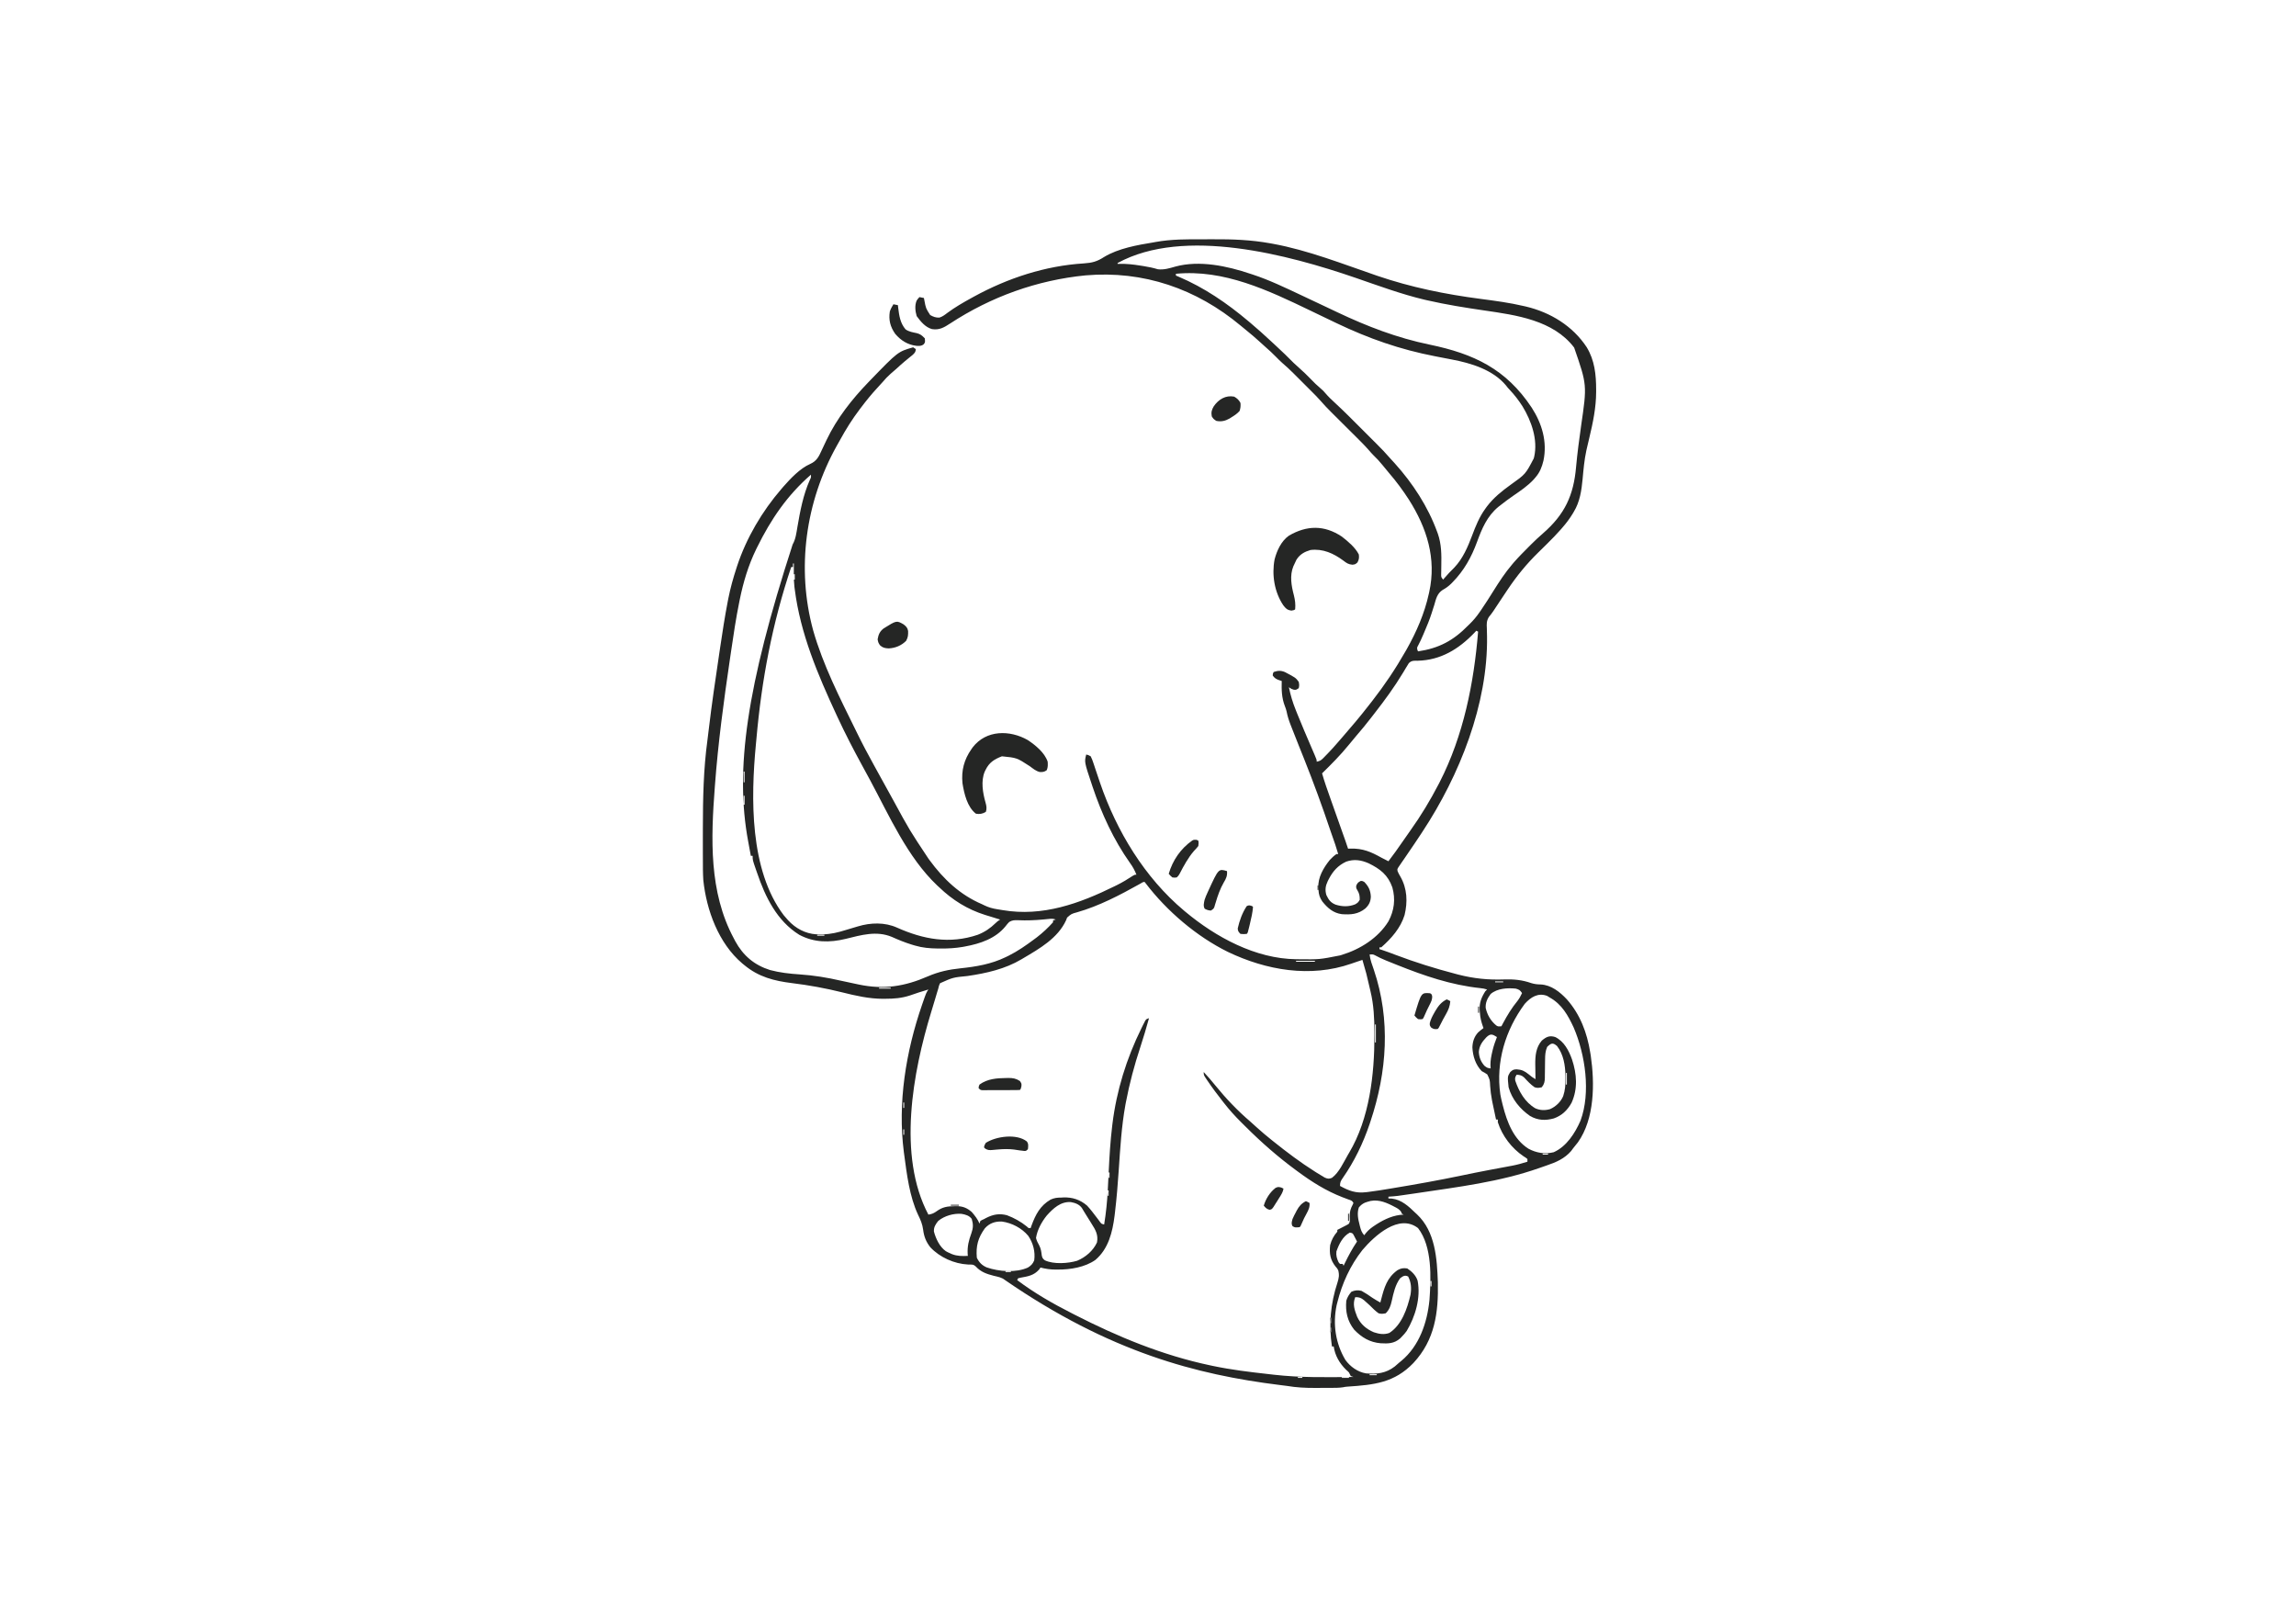 <?xml version='1.0' encoding='UTF-8'?>
<svg xmlns="http://www.w3.org/2000/svg" width="297" height="210" viewBox="0 0 297 210">
  <rect x="0" y="0" width="297" height="210" fill="white"/>
  <g transform="translate(90.977,31.0) scale(0.116)"><path d="M0 0 C3.48 0.01 6.97 0 10.45 -0.02 C32.07 -0.16 52.86 0.61 74.18 4.45 C75.19 4.63 76.19 4.81 77.22 4.99 C116.93 12.26 155.65 27.69 193.72 40.7 C231.6 53.61 269.41 61.28 309 66.46 C325.18 68.58 341.28 70.71 357.18 74.45 C357.95 74.62 358.72 74.8 359.51 74.98 C386.81 81.46 411.72 96.65 427.24 120.27 C436.16 134.88 437.83 150.99 437.81 167.82 C437.81 168.56 437.81 169.3 437.81 170.06 C437.78 187.69 434.25 204.37 430.18 221.45 C429.27 225.26 428.37 229.07 427.49 232.88 C427.19 234.18 427.19 234.18 426.89 235.5 C424.61 246.03 423.68 256.78 422.7 267.5 C421.5 280.13 419.65 292.74 412.93 303.76 C412.54 304.42 412.15 305.09 411.75 305.77 C408.36 311.41 404.5 316.49 400.18 321.45 C399.59 322.13 398.99 322.82 398.38 323.53 C393.67 328.87 388.75 333.93 383.69 338.93 C382.67 339.93 382.67 339.93 381.64 340.96 C378.83 343.73 376.01 346.5 373.19 349.27 C360.17 362.01 349.33 375.33 339.18 390.45 C338.61 391.29 338.61 391.29 338.04 392.15 C335.32 396.2 332.62 400.26 329.93 404.32 C328.76 406.08 327.59 407.85 326.42 409.61 C325.32 411.26 324.23 412.92 323.14 414.58 C321.56 416.89 319.92 419.02 318.15 421.18 C315.49 425.59 315.66 428.84 315.93 433.88 C315.98 435.76 316.02 437.64 316.06 439.52 C316.1 440.98 316.1 440.98 316.13 442.47 C317.31 518.11 285.48 597.79 244.18 660.45 C243.45 661.56 243.45 661.56 242.71 662.69 C237.84 670.11 232.87 677.45 227.84 684.76 C226.35 686.95 224.86 689.13 223.37 691.32 C222.64 692.36 221.92 693.4 221.17 694.48 C220.51 695.45 219.84 696.43 219.16 697.44 C218.56 698.31 217.96 699.18 217.35 700.07 C215.97 702.34 215.97 702.34 216.43 704.63 C217.31 706.76 218.37 708.66 219.56 710.63 C227.13 723.96 227.74 738.73 224.18 753.45 C219.68 768 209.45 779.53 198.18 789.45 C197.52 789.45 196.86 789.45 196.18 789.45 C196.18 790.11 196.18 790.77 196.18 791.45 C198.04 792.05 198.04 792.05 199.93 792.66 C204.65 794.23 209.29 795.98 213.94 797.76 C235.77 806.03 257.98 812.98 280.56 818.88 C281.76 819.2 282.96 819.52 284.2 819.85 C301.5 824.25 317.43 825.86 335.22 825.23 C346.1 824.88 355.17 825.73 365.49 829.32 C369.12 830.43 372.15 830.77 375.93 830.82 C387.71 831.38 397.38 839.14 405.18 847.45 C419.98 864.23 427.64 884.48 431.18 906.45 C431.39 907.7 431.59 908.94 431.81 910.23 C436.29 941 436.2 980.43 417.49 1006.83 C415.77 1009.08 413.99 1011.26 412.18 1013.45 C411.44 1014.46 410.7 1015.47 409.93 1016.51 C402.65 1024.96 393.06 1029.15 382.72 1032.59 C379.87 1033.55 377.04 1034.56 374.2 1035.57 C330.3 1051.01 283.52 1056.66 237.68 1063.51 C236.22 1063.73 236.22 1063.73 234.73 1063.95 C215.6 1066.8 215.6 1066.8 206.18 1067.45 C206.18 1068.11 206.18 1068.77 206.18 1069.45 C207.44 1069.49 208.7 1069.53 209.99 1069.57 C220.79 1070.82 228.69 1078.15 236.18 1085.45 C237.12 1086.31 237.12 1086.31 238.08 1087.19 C258.49 1106.45 260.34 1136.23 261.3 1162.89 C262.04 1196.71 258.03 1227.13 234.06 1252.85 C212.86 1274.94 190.15 1277.25 160.86 1279.2 C158.16 1279.41 158.16 1279.41 155.47 1279.96 C151.05 1280.61 146.7 1280.61 142.24 1280.61 C141.29 1280.62 140.33 1280.62 139.34 1280.62 C137.32 1280.63 135.3 1280.63 133.27 1280.63 C130.22 1280.63 127.17 1280.65 124.11 1280.67 C113.59 1280.7 103.58 1280.21 93.18 1278.45 C90.34 1278.06 87.5 1277.71 84.66 1277.37 C-7.15 1265.93 -104.4 1241.06 -221.57 1160.28 C-225.2 1157.32 -229.52 1156.72 -234.01 1155.63 C-241.86 1153.58 -248.12 1151.51 -253.82 1145.45 C-256.66 1142.6 -258.72 1143.18 -262.69 1143.07 C-277.97 1142.28 -294.04 1135.17 -304.63 1123.88 C-309.47 1117.69 -311.72 1111.98 -312.69 1104.2 C-313.5 1098 -315.58 1093.22 -318.31 1087.65 C-327.87 1067.36 -330.87 1042.47 -333.82 1020.45 C-333.94 1019.57 -334.06 1018.7 -334.18 1017.8 C-341.28 962.81 -331.9 905.7 -313.94 853.63 C-313.58 852.59 -313.58 852.59 -313.21 851.52 C-309.24 840.08 -309.24 840.08 -306.82 836.45 C-313.93 838.5 -320.93 840.82 -327.91 843.26 C-336.68 846.05 -345.09 846.79 -354.26 846.76 C-355.29 846.77 -356.33 846.79 -357.4 846.81 C-372.95 846.82 -388.05 843.36 -403.06 839.6 C-421.58 834.99 -440.02 831.64 -458.96 829.32 C-478.89 826.85 -496.04 822.48 -511.82 809.45 C-512.69 808.74 -513.55 808.04 -514.44 807.32 C-540.8 784.92 -554.31 748.04 -557.82 714.45 C-558.33 706.73 -558.29 699 -558.29 691.27 C-558.3 689.06 -558.31 686.86 -558.32 684.65 C-558.34 678.82 -558.34 673 -558.33 667.17 C-558.32 663.55 -558.32 659.93 -558.31 656.31 C-558.27 623.4 -557.67 590.98 -553.2 558.32 C-552.67 554.31 -552.2 550.3 -551.72 546.28 C-548.42 518.33 -544.29 490.48 -540.15 462.64 C-539.76 460.06 -539.38 457.47 -539 454.89 C-536.5 437.99 -533.9 421.12 -530.67 404.34 C-530.43 403.12 -530.2 401.9 -529.96 400.64 C-527.66 389.02 -524.51 377.7 -520.82 366.45 C-520.59 365.73 -520.36 365.02 -520.12 364.28 C-509.87 333.15 -492.2 303.21 -470.82 278.45 C-469.69 277.14 -469.69 277.14 -468.55 275.8 C-460.51 266.66 -449.97 255.45 -438.65 250.49 C-431.33 247.24 -428.94 242.2 -425.73 235.07 C-424.58 232.52 -423.36 230 -422.15 227.47 C-421.55 226.22 -420.95 224.96 -420.35 223.69 C-408.97 199.77 -392.14 178.44 -373.82 159.45 C-373.12 158.72 -372.42 157.99 -371.7 157.24 C-340.73 125.25 -340.73 125.25 -323.82 120.45 C-322.83 121.11 -321.84 121.77 -320.82 122.45 C-321.07 125.71 -321.99 126.61 -324.41 128.93 C-325.52 129.84 -326.63 130.74 -327.76 131.63 C-328.95 132.61 -330.14 133.59 -331.33 134.57 C-331.92 135.05 -332.51 135.54 -333.12 136.04 C-336.35 138.72 -339.44 141.57 -342.55 144.4 C-344.67 146.31 -346.83 148.16 -349.01 150.01 C-352.26 152.85 -355.07 155.88 -357.85 159.17 C-359.74 161.36 -361.69 163.47 -363.67 165.57 C-370.17 172.53 -376.08 179.85 -381.82 187.45 C-382.33 188.12 -382.85 188.79 -383.37 189.48 C-391.74 200.5 -398.89 211.94 -405.52 224.08 C-406.65 226.13 -407.8 228.17 -408.96 230.2 C-443.9 292.69 -454.15 367.01 -435.33 436.01 C-424.29 474.83 -405.57 511.35 -387.82 547.45 C-387.33 548.44 -386.84 549.44 -386.34 550.47 C-380.4 562.62 -374.07 574.52 -367.53 586.35 C-365.69 589.68 -363.86 593.01 -362.03 596.34 C-358.98 601.88 -355.92 607.41 -352.86 612.95 C-350.59 617.06 -348.32 621.17 -346.06 625.28 C-327.86 658.75 -327.86 658.75 -306.82 690.45 C-306.41 691.01 -305.99 691.58 -305.57 692.16 C-289.87 713.56 -271.45 730.98 -246.82 741.45 C-245.62 742.03 -245.62 742.03 -244.4 742.63 C-239.64 744.94 -235.13 746.18 -229.9 746.98 C-227.9 747.28 -225.9 747.61 -223.9 747.96 C-179.47 755.49 -138.31 740.63 -99.07 721.26 C-98.11 720.78 -97.14 720.31 -96.15 719.82 C-90.18 716.82 -84.58 713.48 -79.03 709.77 C-76.82 708.45 -76.82 708.45 -74.82 708.45 C-76.74 703.62 -78.87 699.68 -81.94 695.45 C-100.3 669.54 -113.71 640.34 -123.76 610.32 C-123.99 609.63 -124.22 608.93 -124.46 608.21 C-132.96 582.8 -132.96 582.8 -130.82 574.45 C-128.51 574.98 -128.51 574.98 -125.82 576.45 C-124.56 578.99 -123.68 581.22 -122.84 583.89 C-122.58 584.64 -122.33 585.4 -122.07 586.17 C-121.52 587.79 -120.99 589.41 -120.46 591.04 C-119.07 595.3 -117.61 599.54 -116.16 603.78 C-115.87 604.62 -115.58 605.46 -115.29 606.33 C-96.97 659.87 -65.58 711.77 -21.82 748.45 C-21.06 749.08 -21.06 749.08 -20.29 749.73 C13.75 778.13 58 802.2 103.35 802.68 C104.11 802.69 104.87 802.7 105.64 802.71 C129.18 802.99 129.18 802.99 152.18 798.45 C152.83 798.25 153.48 798.06 154.15 797.86 C174.74 791.57 194.74 779.04 206.24 760.38 C212.64 748.36 214.24 735.85 210.56 722.63 C205.72 708.77 196.98 702.01 184.08 695.71 C175.71 692.06 167.91 690.85 159.12 693.88 C149.87 698.15 144.11 704.65 139.56 713.57 C139.21 714.24 138.87 714.91 138.52 715.6 C136 720.91 135.27 725.4 136.99 731.18 C139.57 736.51 141.67 739.53 147.22 741.82 C154.6 744.16 161.89 744.39 169.18 741.45 C172.31 739.49 172.31 739.49 174.18 736.45 C174.18 731.95 173.86 729.57 171.56 725.76 C170.18 723.45 170.18 723.45 170.24 720.82 C171.4 717.9 172.4 716.88 175.18 715.45 C177.12 715.38 177.12 715.38 179.18 716.45 C184.04 721.42 186.19 725.86 186.56 732.88 C186.39 738.51 184.42 742.34 180.38 746.14 C172.34 752.6 164.23 753.17 154.18 752.45 C144.67 751.18 138.37 745.66 132.48 738.32 C129.62 734.12 128.45 730.59 128.18 725.45 C128.09 724.3 128.09 724.3 127.99 723.14 C127.41 711.48 133.63 700.97 140.74 692.07 C143.08 689.55 145.37 687.42 148.18 685.45 C148.84 685.45 149.5 685.45 150.18 685.45 C148.02 678.21 145.76 671.05 143.11 663.98 C142.5 662.32 141.91 660.64 141.36 658.95 C132.36 632.14 122.6 605.53 112.12 579.26 C111.77 578.38 111.41 577.49 111.05 576.59 C109.37 572.39 107.69 568.2 106.01 564 C103.38 557.46 100.8 550.9 98.24 544.32 C97.65 542.82 97.65 542.82 97.05 541.29 C95.14 536.38 93.61 531.6 92.62 526.42 C92.16 524.33 91.47 522.43 90.68 520.45 C87.08 511.11 86.95 502.36 87.18 492.45 C86.24 492.15 85.3 491.86 84.33 491.56 C80.93 490.36 79.31 489.34 77.18 486.45 C77.24 484.26 77.24 484.26 78.18 482.45 C82.96 480.85 86.21 480.61 90.84 482.57 C102.73 488.83 102.73 488.83 106.18 493.45 C106.81 497.2 106.81 497.2 106.18 500.45 C103.18 502.45 103.18 502.45 100.68 502.2 C98.18 501.45 98.18 501.45 95.18 499.45 C96.98 508.25 99.44 516.43 102.81 524.76 C103.27 525.91 103.72 527.07 104.2 528.26 C109.46 541.42 115.08 554.45 120.69 567.47 C121.06 568.31 121.42 569.16 121.79 570.03 C122.48 571.63 123.17 573.24 123.87 574.84 C126.18 580.22 126.18 580.22 126.18 582.45 C129.32 581.87 130.94 581.05 133.17 578.79 C133.71 578.24 134.24 577.7 134.8 577.14 C135.36 576.56 135.92 575.98 136.49 575.38 C137.08 574.79 137.66 574.19 138.26 573.58 C142.4 569.33 146.35 564.97 150.18 560.45 C151.7 558.7 153.22 556.95 154.74 555.21 C164.67 543.78 174.47 532.3 183.73 520.32 C185.22 518.39 186.73 516.47 188.24 514.56 C201.88 497.08 214.21 478.71 225.18 459.45 C225.61 458.69 226.04 457.94 226.49 457.17 C237.37 437.97 246.45 417.05 251.18 395.45 C251.34 394.75 251.5 394.05 251.66 393.33 C259.93 356.02 249.02 321.82 229.03 290.31 C222.26 279.84 215 269.98 206.84 260.55 C204.32 257.63 201.9 254.64 199.49 251.63 C196.3 247.7 192.97 244.08 189.3 240.59 C187.5 238.77 185.85 236.91 184.19 234.96 C179.66 229.77 174.79 224.95 169.9 220.1 C168.92 219.12 167.94 218.15 166.95 217.17 C163.87 214.09 160.77 211.02 157.68 207.95 C154.09 204.38 150.5 200.81 146.92 197.24 C145.5 195.83 144.08 194.42 142.66 193.01 C138.22 188.59 133.94 184.11 129.86 179.36 C126.84 175.92 123.58 172.71 120.34 169.47 C119.62 168.75 118.89 168.02 118.14 167.27 C116.62 165.75 115.09 164.22 113.57 162.7 C111.25 160.39 108.94 158.07 106.63 155.76 C105.14 154.27 103.65 152.78 102.15 151.29 C101.47 150.6 100.79 149.92 100.09 149.22 C96.17 145.31 92.14 141.58 87.93 137.98 C85.39 135.75 83.05 133.37 80.68 130.95 C77 127.22 73.25 123.65 69.26 120.25 C66.75 118.07 64.31 115.82 61.87 113.57 C57.44 109.53 52.91 105.67 48.24 101.91 C45.99 100.1 43.77 98.27 41.56 96.41 C-7.95 55.05 -67.06 34.69 -131.47 40.22 C-185.63 45.53 -237 64.05 -282.54 93.86 C-289.34 98.3 -294.57 101.43 -302.83 100.13 C-310.3 98.03 -315.45 91.68 -319.88 85.63 C-321.49 80.16 -322.21 73.7 -319.92 68.34 C-318.82 66.7 -318.82 66.7 -316.82 64.45 C-315.17 64.78 -313.52 65.11 -311.82 65.45 C-311.65 66.31 -311.48 67.18 -311.3 68.08 C-309.64 77 -309.64 77 -304.82 84.45 C-301.4 86.38 -298.41 87.55 -294.45 87.29 C-291.02 86.19 -288.51 84.24 -285.69 82.07 C-277.16 75.76 -268.1 70.55 -258.82 65.45 C-257.93 64.95 -257.03 64.46 -256.11 63.95 C-218.29 43.27 -176.57 29.52 -133.32 26.87 C-124.28 26.28 -118.62 24.77 -110.9 19.74 C-95.02 10.12 -73.94 6.41 -55.82 3.45 C-55.15 3.32 -54.48 3.2 -53.79 3.07 C-35.95 -0.19 -18.06 -0.05 0 0 Z M-95.82 26.45 C-95.82 26.78 -95.82 27.11 -95.82 27.45 C-94.75 27.41 -94.75 27.41 -93.66 27.38 C-85.76 27.25 -78.29 28.04 -70.51 29.32 C-68.82 29.58 -68.82 29.58 -67.09 29.85 C-61.52 30.73 -56.21 31.81 -50.82 33.45 C-43.96 34.18 -37.95 32.3 -31.41 30.42 C-4.45 23.11 26.41 29.79 52.18 38.45 C53.39 38.84 53.39 38.84 54.62 39.24 C73.46 45.41 91.27 54.03 109.18 62.45 C109.95 62.81 110.71 63.17 111.5 63.54 C119.89 67.48 128.27 71.44 136.64 75.4 C137.37 75.75 138.09 76.09 138.84 76.44 C142.24 78.05 145.64 79.67 149.05 81.28 C182.62 97.19 215.75 109.93 252.18 117.45 C301.34 127.66 337.28 144.49 365.93 187.67 C377.4 205.38 383.51 225.76 379.05 246.82 C377.33 253.93 375.03 259.88 370.18 265.45 C369.52 266.22 368.85 266.99 368.17 267.79 C361.39 275.08 353.39 280.44 345.22 286.04 C340.42 289.35 335.77 292.85 331.18 296.45 C330.38 297.06 329.59 297.68 328.76 298.32 C316.24 308.67 310.43 322.53 304.99 337.41 C298.7 354.54 290.45 369.42 277.62 382.45 C277.11 382.96 276.61 383.48 276.09 384.01 C273.09 386.93 270.25 388.97 266.58 390.99 C260.44 394.99 259.27 400.95 257.31 407.7 C256.49 410.3 255.65 412.9 254.81 415.5 C254.49 416.49 254.49 416.49 254.17 417.49 C251.92 424.46 249.14 431.16 246.24 437.88 C245.78 438.96 245.32 440.04 244.85 441.14 C243.11 445.15 241.38 449.07 239.3 452.92 C237.96 455.35 237.96 455.35 238.49 457.82 C238.72 458.36 238.95 458.89 239.18 459.45 C262.53 456.01 278.64 447.44 295.18 430.45 C295.95 429.71 295.95 429.71 296.74 428.96 C300.99 424.84 304.52 420.56 307.87 415.7 C308.38 414.97 308.89 414.24 309.41 413.49 C314.25 406.47 318.78 399.26 323.3 392.04 C329.73 381.76 336.3 371.68 344.18 362.45 C344.78 361.73 345.39 361.02 346.01 360.28 C351.33 354.19 357.04 348.49 362.74 342.76 C363.55 341.95 364.35 341.14 365.18 340.31 C369.47 336.03 373.83 331.92 378.42 327.97 C402.78 306.82 412.72 285.47 415.43 253.88 C416.84 238.35 418.93 222.93 421.11 207.49 C427.7 162.4 427.7 162.4 413.29 120.75 C390.02 90.15 348.68 84.53 313.19 79.36 C291.88 76.26 270.62 72.88 249.62 68.07 C248.54 67.83 247.46 67.58 246.35 67.33 C220.13 61.09 194.66 51.61 169.2 42.86 C95.44 17.54 -21.44 -14.17 -95.82 26.45 Z M-30.82 38.45 C-30.82 39.11 -30.82 39.77 -30.82 40.45 C-29.38 41.05 -29.38 41.05 -27.92 41.66 C0.87 53.87 26.32 71.33 50.18 91.45 C50.71 91.89 51.25 92.34 51.8 92.8 C59.88 99.61 67.75 106.62 75.47 113.85 C77.29 115.55 79.11 117.24 80.94 118.93 C87.61 125.1 94.18 131.34 100.52 137.85 C102.63 139.91 104.76 141.83 106.99 143.75 C111.31 147.49 115.31 151.5 119.31 155.57 C124.7 161.11 124.7 161.11 130.49 166.22 C132.69 168.04 134.36 169.68 136.12 171.88 C139.31 175.63 142.81 178.93 146.43 182.24 C156.56 191.6 166.27 201.38 176.01 211.14 C178.67 213.81 181.33 216.47 184 219.13 C186.08 221.21 188.17 223.3 190.25 225.38 C191.23 226.36 192.21 227.34 193.2 228.32 C198.24 233.36 203.17 238.42 207.8 243.84 C209.58 245.91 211.44 247.89 213.31 249.88 C233.31 272.07 250.24 298.02 260.49 326.13 C260.86 327.11 260.86 327.11 261.23 328.11 C265.37 339.93 265.39 351.67 265.14 364.06 C265.1 366.05 265.08 368.03 265.06 370.01 C265.02 371.76 265.02 371.76 264.99 373.54 C264.95 376.64 264.95 376.64 267.18 379.45 C267.56 379 267.93 378.55 268.32 378.09 C271.93 373.82 275.74 369.85 279.73 365.92 C289.14 356.01 294.68 343.04 299.44 330.42 C303.45 319.8 307.46 309.69 314.18 300.45 C314.79 299.61 315.39 298.77 316.01 297.91 C323.51 288.04 332.65 280.75 342.62 273.57 C359.05 261.87 359.05 261.87 368.18 244.45 C368.35 243.82 368.52 243.2 368.7 242.56 C373.03 223.5 365.65 202.62 355.82 186.45 C351.5 179.65 346.75 173.45 341.19 167.59 C339.18 165.45 339.18 165.45 337.29 162.97 C322.61 145.35 298.29 138.07 276.69 133.99 C274.05 133.5 271.43 132.99 268.8 132.47 C265.26 131.78 261.71 131.09 258.17 130.41 C218.98 122.85 184.15 110.63 148.18 93.45 C147.19 92.97 146.2 92.5 145.18 92.01 C140.1 89.58 135.03 87.14 129.96 84.7 C128.88 84.18 127.79 83.66 126.68 83.13 C124.22 81.95 121.77 80.77 119.32 79.59 C72.28 56.94 22.76 33.31 -30.82 38.45 Z M423.18 144.45 C424.18 146.45 424.18 146.45 424.18 146.45 Z M424.18 153.45 C425.18 155.45 425.18 155.45 425.18 155.45 Z M424.18 181.45 C425.18 184.45 425.18 184.45 425.18 184.45 Z M423.18 192.45 C424.18 194.45 424.18 194.45 424.18 194.45 Z M422.18 200.45 C423.18 202.45 423.18 202.45 423.18 202.45 Z M419.18 221.45 C420.18 223.45 420.18 223.45 420.18 223.45 Z M418.18 228.45 C419.18 230.45 419.18 230.45 419.18 230.45 Z M416.18 244.45 C417.18 246.45 417.18 246.45 417.18 246.45 Z M415.18 254.45 C416.18 258.45 416.18 258.45 416.18 258.45 Z M-437.82 262.45 C-464.26 285.47 -482.35 312.06 -497.82 343.45 C-498.21 344.23 -498.59 345.01 -498.99 345.82 C-507.64 363.57 -513.22 382.34 -517.16 401.66 C-517.31 402.38 -517.45 403.09 -517.61 403.83 C-521.39 422.37 -524.18 441.05 -526.91 459.76 C-527.33 462.62 -527.75 465.47 -528.17 468.33 C-535.04 514.9 -541.32 561.48 -544.82 608.45 C-544.88 609.23 -544.94 610.01 -545 610.81 C-549.34 667.85 -551.66 727.7 -523.82 779.45 C-523.25 780.53 -522.69 781.61 -522.11 782.72 C-513.31 798.79 -500.84 809.26 -483.41 814.75 C-472.51 817.66 -461.54 818.87 -450.31 819.61 C-434.58 820.68 -419.59 823.12 -404.21 826.67 C-398.64 827.94 -393.04 829.1 -387.44 830.26 C-386.47 830.47 -385.49 830.67 -384.49 830.89 C-356.49 836.78 -333.16 833.03 -307.37 821.78 C-295.32 816.58 -283.87 814.14 -270.89 812.8 C-253.45 810.96 -236.74 808.16 -220.82 800.45 C-219.68 799.89 -218.53 799.34 -217.35 798.77 C-207.14 793.67 -197.96 787.25 -188.82 780.45 C-187.86 779.73 -186.9 779.02 -185.91 778.29 C-179.4 773.26 -173.28 767.61 -167.82 761.45 C-167.82 760.79 -167.82 760.13 -167.82 759.45 C-166.83 759.12 -165.84 758.79 -164.82 758.45 C-167.92 757.41 -169.4 757.45 -172.59 757.79 C-173.55 757.88 -174.51 757.97 -175.5 758.07 C-177.05 758.22 -177.05 758.22 -178.63 758.38 C-188.06 759.28 -197.31 759.62 -206.77 759.2 C-210.83 759.09 -213.13 759.04 -216.68 761.14 C-218.85 763.42 -218.85 763.42 -220.76 765.89 C-231.82 779.63 -249.09 785.37 -265.82 788.45 C-266.79 788.62 -267.76 788.8 -268.76 788.99 C-276.77 790.35 -284.57 790.8 -292.69 790.76 C-293.92 790.75 -295.15 790.75 -296.42 790.74 C-305.25 790.63 -313.31 789.97 -321.82 787.45 C-323.05 787.08 -324.28 786.72 -325.55 786.34 C-333.13 784 -340.38 781.03 -347.6 777.78 C-364.79 770.67 -381.73 775.75 -398.99 779.98 C-417.02 784.35 -434.2 784.29 -450.82 775.45 C-475.69 759.98 -488.72 733.3 -497.82 706.45 C-498.33 704.98 -498.84 703.52 -499.36 702.06 C-502.82 692.07 -502.82 692.07 -502.82 687.45 C-503.48 687.45 -504.14 687.45 -504.82 687.45 C-504.94 686.78 -505.06 686.11 -505.19 685.42 C-506.05 680.66 -506.92 675.9 -507.82 671.15 C-522.63 591.49 -509.66 498.98 -458.21 340.27 C-454.81 334.32 -454.04 327.58 -452.91 320.92 C-449.89 303.22 -446.42 284.89 -439.08 268.4 C-437.62 265.52 -437.62 265.52 -437.82 262.45 Z M-454.82 330.45 C-453.82 332.45 -453.82 332.45 -453.82 332.45 Z M255.18 351.45 C256.18 353.45 256.18 353.45 256.18 353.45 Z M-457.82 361.45 C-457.82 362.77 -457.82 364.09 -457.82 365.45 C-458.48 365.45 -459.14 365.45 -459.82 365.45 C-480.95 428.45 -492.78 491.11 -498.63 557.31 C-498.8 559.27 -498.99 561.23 -499.18 563.19 C-504.86 622.75 -506.26 703.19 -468.19 753.57 C-467.09 754.88 -465.97 756.17 -464.82 757.45 C-464.29 758.05 -463.76 758.66 -463.22 759.29 C-454.93 768.25 -444.18 774.14 -431.92 774.91 C-430.24 774.95 -428.56 774.96 -426.88 774.95 C-425.98 774.94 -425.07 774.94 -424.14 774.93 C-415.38 774.72 -407.45 772.78 -399.13 770.17 C-396 769.19 -392.84 768.27 -389.69 767.35 C-388.24 766.93 -386.79 766.5 -385.34 766.06 C-371.25 761.81 -355.38 761.34 -341.82 767.45 C-312.34 780.61 -283.07 786.01 -251.82 775.45 C-243.93 772.35 -237.96 768.28 -231.88 762.4 C-229.82 760.45 -229.82 760.45 -226.82 758.45 C-227.58 758.22 -228.35 757.98 -229.14 757.75 C-232.06 756.86 -234.98 755.95 -237.9 755.04 C-239.75 754.47 -241.61 753.91 -243.46 753.35 C-263.29 747.12 -279.83 736.81 -294.82 722.45 C-296 721.36 -296 721.36 -297.2 720.26 C-330.08 689.01 -350.31 643.11 -371.51 603.6 C-374.66 597.72 -377.86 591.86 -381.07 586.01 C-390.51 568.72 -399.51 551.31 -407.82 533.45 C-408.35 532.31 -408.88 531.17 -409.43 529.99 C-430.17 485.3 -449.55 439.67 -455.82 390.45 C-455.95 389.44 -456.08 388.43 -456.22 387.39 C-457.18 378.78 -456.9 370.09 -456.82 361.45 C-457.15 361.45 -457.48 361.45 -457.82 361.45 Z M-456.82 373.45 C-456.82 375.43 -456.82 377.41 -456.82 379.45 C-456.49 379.45 -456.16 379.45 -455.82 379.45 C-455.82 377.47 -455.82 375.49 -455.82 373.45 C-456.15 373.45 -456.48 373.45 -456.82 373.45 Z M255.18 377.45 C256.18 379.45 256.18 379.45 256.18 379.45 Z M-455.82 388.45 C-454.82 390.45 -454.82 390.45 -454.82 390.45 Z M306.18 435.45 C307.18 437.45 307.18 437.45 307.18 437.45 Z M304.18 436.45 C303.4 437.27 302.63 438.09 301.83 438.94 C284.54 456.94 264.49 469.25 238.93 469.88 C237.86 469.87 237.86 469.87 236.76 469.86 C233.3 469.9 231.58 470.08 229 472.48 C228.4 473.46 227.8 474.44 227.18 475.45 C226.82 476.03 226.45 476.62 226.08 477.22 C224.79 479.3 223.55 481.4 222.31 483.51 C212.83 499.24 201.99 514.03 190.7 528.5 C189.24 530.37 187.79 532.24 186.34 534.12 C181.24 540.71 175.97 547.12 170.51 553.41 C167.56 556.83 164.68 560.29 161.87 563.82 C152.77 575.03 142.49 585.36 132.18 595.45 C134.77 604.65 137.99 613.63 141.18 622.63 C141.76 624.27 142.33 625.9 142.91 627.53 C147.17 639.62 151.45 651.7 155.75 663.77 C156.18 664.96 156.6 666.15 157.04 667.38 C157.4 668.41 157.77 669.44 158.15 670.51 C159.19 673.48 160.19 676.46 161.18 679.45 C162.08 679.41 162.97 679.38 163.89 679.34 C177.72 679.03 186.65 682.93 198.44 689.5 C200.99 690.88 203.58 692.17 206.18 693.45 C211.63 686.34 216.84 679.12 221.88 671.72 C224.75 667.52 227.66 663.36 230.62 659.23 C242.44 642.7 252.81 625.48 262.18 607.45 C262.55 606.73 262.92 606.02 263.3 605.29 C289.82 553.53 301.53 494.87 306.18 437.45 C305.19 436.95 305.19 436.95 304.18 436.45 Z M305.18 447.45 C306.18 450.45 306.18 450.45 306.18 450.45 Z M242.18 458.45 C246.18 459.45 246.18 459.45 246.18 459.45 Z M304.18 459.45 C305.18 462.45 305.18 462.45 305.18 462.45 Z M-539.82 467.45 C-538.82 469.45 -538.82 469.45 -538.82 469.45 Z M303.18 470.45 C304.18 472.45 304.18 472.45 304.18 472.45 Z M-542.82 487.45 C-541.82 489.45 -541.82 489.45 -541.82 489.45 Z M-502.82 491.45 C-501.82 493.45 -501.82 493.45 -501.82 493.45 Z M88.18 494.45 C89.18 496.45 89.18 496.45 89.18 496.45 Z M-503.82 498.45 C-502.82 500.45 -502.82 500.45 -502.82 500.45 Z M88.18 505.45 C89.18 507.45 89.18 507.45 89.18 507.45 Z M-545.82 508.45 C-544.82 510.45 -544.82 510.45 -544.82 510.45 Z M-505.82 513.45 C-504.82 515.45 -504.82 515.45 -504.82 515.45 Z M-506.82 522.45 C-505.82 524.45 -505.82 524.45 -505.82 524.45 Z M-548.82 530.45 C-547.82 532.45 -547.82 532.45 -547.82 532.45 Z M-507.82 531.45 C-506.82 533.45 -506.82 533.45 -506.82 533.45 Z M-549.82 538.45 C-548.82 540.45 -548.82 540.45 -548.82 540.45 Z M-508.82 541.45 C-507.82 543.45 -507.82 543.45 -507.82 543.45 Z M-509.82 551.45 C-508.82 553.45 -508.82 553.45 -508.82 553.45 Z M-551.82 555.45 C-550.82 557.45 -550.82 557.45 -550.82 557.45 Z M-510.82 562.45 C-509.82 565.45 -509.82 565.45 -509.82 565.45 Z M-552.82 564.45 C-551.82 566.45 -551.82 566.45 -551.82 566.45 Z M-553.82 574.45 C-552.82 576.45 -552.82 576.45 -552.82 576.45 Z M-511.82 576.45 C-510.82 580.45 -510.82 580.45 -510.82 580.45 Z M-554.82 584.45 C-553.82 586.45 -553.82 586.45 -553.82 586.45 Z M-512.82 593.45 C-512.82 597.41 -512.82 601.37 -512.82 605.45 C-512.49 605.45 -512.16 605.45 -511.82 605.45 C-511.82 601.49 -511.82 597.53 -511.82 593.45 C-512.15 593.45 -512.48 593.45 -512.82 593.45 Z M-555.82 595.45 C-554.82 598.45 -554.82 598.45 -554.82 598.45 Z M-556.82 608.45 C-555.82 612.45 -555.82 612.45 -555.82 612.45 Z M-512.82 620.45 C-512.82 623.75 -512.82 627.05 -512.82 630.45 C-512.49 630.45 -512.16 630.45 -511.82 630.45 C-511.82 627.15 -511.82 623.85 -511.82 620.45 C-512.15 620.45 -512.48 620.45 -512.82 620.45 Z M-511.82 641.45 C-510.82 643.45 -510.82 643.45 -510.82 643.45 Z M-510.82 651.45 C-509.82 653.45 -509.82 653.45 -509.82 653.45 Z M166.18 679.45 C170.18 680.45 170.18 680.45 170.18 680.45 Z M171.18 679.45 C175.18 680.45 175.18 680.45 175.18 680.45 Z M-556.82 712.45 C-555.82 714.45 -555.82 714.45 -555.82 714.45 Z M-70.85 718.65 C-93.23 731.13 -116.31 743.3 -141.06 750.37 C-147.36 752.08 -147.36 752.08 -152.14 756.26 C-152.55 757.31 -152.96 758.36 -153.38 759.45 C-162.54 779.2 -182.75 790.81 -200.82 801.45 C-201.5 801.86 -202.19 802.27 -202.89 802.69 C-221.37 813.69 -242.15 818.3 -263.21 821.4 C-279.36 822.97 -279.36 822.97 -293.82 829.45 C-295.05 832.14 -295.05 832.14 -295.82 835.45 C-296.22 836.78 -296.63 838.12 -297.05 839.46 C-297.78 841.89 -298.5 844.32 -299.22 846.75 C-300.71 851.74 -302.21 856.73 -303.74 861.71 C-324.09 928.22 -341.68 1021.72 -306.82 1087.45 C-302.93 1086.89 -300.54 1085.81 -297.38 1083.51 C-291.14 1078.97 -285.46 1078.08 -277.94 1078.07 C-277.18 1078.05 -276.42 1078.02 -275.63 1078 C-268.66 1077.96 -263.61 1079.97 -258.39 1084.59 C-254.91 1088.7 -251.87 1092.45 -249.82 1097.45 C-249.49 1096.46 -249.16 1095.47 -248.82 1094.45 C-247.07 1093.42 -247.07 1093.42 -244.82 1092.45 C-244.04 1092.02 -243.25 1091.6 -242.44 1091.16 C-234.68 1087.21 -227.8 1085.89 -219.26 1088.11 C-211.41 1091 -203.57 1095.4 -197.09 1100.66 C-195.04 1102.65 -195.04 1102.65 -192.82 1102.45 C-192.48 1101.49 -192.14 1100.54 -191.79 1099.55 C-187.32 1087.44 -182.13 1077.37 -170.55 1070.68 C-166.55 1068.87 -163.17 1068.42 -158.82 1068.45 C-158.02 1068.4 -157.22 1068.35 -156.39 1068.3 C-146.31 1067.88 -137.47 1070.82 -129.82 1077.45 C-125.84 1081.77 -122.34 1086.43 -118.8 1091.12 C-117.88 1092.33 -117.88 1092.33 -116.94 1093.57 C-116.41 1094.3 -115.88 1095.02 -115.33 1095.77 C-113.82 1097.72 -113.82 1097.72 -110.82 1098.45 C-108.74 1085.71 -107.47 1073.02 -106.79 1060.15 C-106.75 1059.42 -106.71 1058.7 -106.68 1057.95 C-106.36 1051.93 -106.06 1045.9 -105.77 1039.88 C-104.95 1022.73 -103.94 1005.67 -101.87 988.63 C-101.79 987.96 -101.71 987.29 -101.62 986.6 C-97.08 949.33 -85.92 913.41 -69.32 879.76 C-68.81 878.73 -68.31 877.7 -67.79 876.64 C-67.32 875.71 -66.84 874.77 -66.35 873.81 C-65.93 872.99 -65.52 872.17 -65.09 871.32 C-63.82 869.45 -63.82 869.45 -60.82 868.45 C-63.78 879.25 -66.95 889.95 -70.46 900.59 C-77.15 920.82 -82.58 941.19 -86.57 962.13 C-86.76 963.1 -86.94 964.07 -87.13 965.07 C-91.47 989.08 -92.9 1013.47 -94.55 1037.78 C-95.61 1053.46 -96.86 1069.09 -98.73 1084.69 C-98.88 1085.97 -99.02 1087.25 -99.18 1088.56 C-101.5 1107 -106.04 1125.63 -120.65 1138 C-132.19 1146.12 -148.59 1148.82 -162.38 1148.7 C-163.26 1148.7 -164.14 1148.71 -165.05 1148.72 C-170.92 1148.7 -176.13 1147.9 -181.82 1146.45 C-182.33 1147.19 -182.85 1147.93 -183.38 1148.7 C-189.16 1155.22 -195.58 1156.25 -203.91 1157.74 C-205.35 1158.09 -205.35 1158.09 -206.82 1158.45 C-207.15 1159.11 -207.48 1159.77 -207.82 1160.45 C-188.56 1174.91 -168.27 1186.56 -146.82 1197.45 C-145.19 1198.28 -145.19 1198.28 -143.54 1199.13 C-95.44 1223.73 -45.79 1244.23 7.18 1255.45 C8.33 1255.69 9.48 1255.94 10.66 1256.19 C30.84 1260.42 51.29 1262.9 71.76 1265.17 C74.03 1265.43 76.3 1265.69 78.57 1265.96 C108.02 1269.33 137.58 1268.76 167.18 1268.45 C166.19 1268.12 165.2 1267.79 164.18 1267.45 C163.48 1266.13 162.82 1264.79 162.18 1263.45 C160.73 1261.94 160.73 1261.94 159.06 1260.51 C151.76 1253.39 146.55 1244.57 145.18 1234.45 C144.52 1234.45 143.86 1234.45 143.18 1234.45 C139.54 1209.98 141.57 1186.83 149.34 1163.26 C150.93 1158.27 151.58 1154.66 150.18 1149.45 C148.95 1147.24 148.95 1147.24 147.31 1145.45 C141.28 1137.84 140.15 1131.01 141.18 1121.45 C142.73 1115.56 145.16 1111.04 149.18 1106.45 C149.18 1105.79 149.18 1105.13 149.18 1104.45 C149.74 1104.17 150.31 1103.89 150.89 1103.6 C153.23 1102.42 155.56 1101.24 157.87 1100.01 C158.66 1099.6 159.44 1099.19 160.26 1098.76 C162.49 1097.52 162.49 1097.52 163.18 1094.45 C163.15 1092.74 163.08 1091.03 162.99 1089.32 C162.91 1084.18 163.99 1080.72 166.4 1076.22 C166.66 1075.64 166.92 1075.05 167.18 1074.45 C165.77 1071.63 164.21 1071.53 161.28 1070.45 C160.26 1070.06 159.23 1069.67 158.17 1069.27 C157.06 1068.86 155.95 1068.44 154.81 1068.01 C136.55 1060.9 120.89 1051.03 105.18 1039.45 C104.61 1039.03 104.03 1038.6 103.44 1038.17 C83.2 1023.31 64.41 1006.86 46.66 989.11 C44.99 987.44 43.31 985.78 41.63 984.12 C35.03 977.55 28.92 970.8 23.18 963.45 C22.6 962.72 22.03 961.99 21.43 961.24 C15.49 953.7 9.74 946.03 4.37 938.07 C3.94 937.45 3.52 936.82 3.08 936.18 C0.18 931.81 0.18 931.81 0.18 928.45 C4.68 933.35 9.1 938.29 13.24 943.51 C24.84 957.82 38.1 971.73 52.13 983.68 C54.64 985.84 57.06 988.08 59.49 990.32 C64.9 995.24 70.47 999.89 76.18 1004.45 C76.69 1004.85 77.2 1005.26 77.72 1005.68 C92.65 1017.65 107.99 1029.24 124.18 1039.45 C124.81 1039.85 125.45 1040.25 126.1 1040.66 C127.99 1041.84 129.89 1042.99 131.81 1044.13 C132.91 1044.8 134.02 1045.46 135.16 1046.15 C138.52 1047.59 139.8 1047.76 143.18 1046.45 C151.22 1040.46 156.23 1028.94 161.18 1020.45 C161.55 1019.82 161.93 1019.2 162.31 1018.56 C185.09 980.39 190.65 930.93 190.56 887.26 C190.55 886.23 190.55 885.19 190.55 884.13 C190.5 868.52 189.84 853.68 186.18 838.45 C185.86 837.09 185.54 835.73 185.22 834.38 C181.66 818.78 181.66 818.78 177.18 803.45 C176.01 803.84 174.83 804.23 173.62 804.63 C172.79 804.91 171.97 805.18 171.12 805.46 C169 806.17 166.88 806.91 164.77 807.65 C118.98 823.59 70.01 815 27.18 794.54 C-7.75 777.31 -40.88 749.04 -64.46 718.11 C-64.91 717.56 -65.36 717.01 -65.82 716.45 C-67.68 716.45 -69.27 717.76 -70.85 718.65 Z M-555.82 720.45 C-554.82 722.45 -554.82 722.45 -554.82 722.45 Z M-430.82 775.45 C-430.82 775.78 -430.82 776.11 -430.82 776.45 C-428.18 776.45 -425.54 776.45 -422.82 776.45 C-422.82 776.12 -422.82 775.79 -422.82 775.45 C-425.46 775.45 -428.1 775.45 -430.82 775.45 Z M-295.82 781.45 C-291.82 782.45 -291.82 782.45 -291.82 782.45 Z M-283.82 781.45 C-279.82 782.45 -279.82 782.45 -279.82 782.45 Z M185.18 797.45 C185.87 803.43 187.96 808.86 189.93 814.51 C208.79 870.25 204.65 928.18 186.18 983.45 C185.85 984.45 185.51 985.46 185.17 986.5 C178 1007.66 168.2 1028.07 155.38 1046.42 C153.03 1049.83 152.18 1051.17 152.18 1055.45 C162.03 1060.86 169.74 1063.82 181.18 1062.45 C182.37 1062.31 182.37 1062.31 183.59 1062.17 C191.82 1061.16 200 1059.81 208.18 1058.45 C209.52 1058.22 209.52 1058.22 210.9 1058 C236.63 1053.74 262.27 1049.19 287.8 1043.84 C297.52 1041.8 307.25 1039.83 317.01 1037.99 C318.08 1037.78 319.16 1037.58 320.26 1037.37 C325.45 1036.39 330.64 1035.42 335.83 1034.45 C337.71 1034.1 339.59 1033.74 341.47 1033.39 C342.31 1033.24 343.14 1033.09 344.01 1032.93 C349.86 1031.82 355.5 1030.25 361.18 1028.45 C361.18 1027.46 361.18 1026.47 361.18 1025.45 C359.29 1023.87 359.29 1023.87 356.81 1022.38 C343.63 1013.45 333.11 999.76 328.18 984.45 C328.18 983.46 328.18 982.47 328.18 981.45 C327.52 981.45 326.86 981.45 326.18 981.45 C324.76 975.15 323.42 968.84 322.18 962.51 C321.91 961.15 321.91 961.15 321.64 959.77 C320.62 954.45 319.96 949.25 319.6 943.85 C319.3 937.1 319.3 937.1 316.42 931.17 C314.41 929.71 312.4 928.58 310.18 927.45 C303.28 920.16 300.33 910.88 299.81 901.01 C300 894.68 301.87 888.92 306.23 884.26 C308.16 882.56 310.11 880.97 312.18 879.45 C311.87 878.61 311.87 878.61 311.56 877.76 C309.77 872.68 308.52 867.84 308.18 862.45 C308.09 861.54 308.01 860.63 307.92 859.7 C307.44 851.35 309.76 845.48 314.18 838.45 C315.17 837.46 315.17 837.46 316.18 836.45 C313.47 835.54 311.33 835.18 308.52 834.9 C276.05 831.44 246.16 821.19 215.99 809.13 C215.12 808.78 214.24 808.43 213.34 808.07 C210.81 807.06 208.29 806.04 205.76 805.02 C205.01 804.72 204.27 804.42 203.5 804.11 C199.2 802.36 195.09 800.43 191.02 798.2 C188.89 797.19 188.89 797.19 185.18 797.45 Z M103.18 804.45 C103.18 804.78 103.18 805.11 103.18 805.45 C110.11 805.45 117.04 805.45 124.18 805.45 C124.18 805.12 124.18 804.79 124.18 804.45 C117.25 804.45 110.32 804.45 103.18 804.45 Z M-455.82 819.45 C-451.82 820.45 -451.82 820.45 -451.82 820.45 Z M325.18 827.45 C325.18 827.78 325.18 828.11 325.18 828.45 C328.15 828.45 331.12 828.45 334.18 828.45 C334.18 828.12 334.18 827.79 334.18 827.45 C331.21 827.45 328.24 827.45 325.18 827.45 Z M-361.82 834.45 C-361.82 834.78 -361.82 835.11 -361.82 835.45 C-357.53 835.45 -353.24 835.45 -348.82 835.45 C-348.82 835.12 -348.82 834.79 -348.82 834.45 C-353.11 834.45 -357.4 834.45 -361.82 834.45 Z M320.18 841.45 C316.62 846.2 314.25 850.96 314.63 856.99 C316.36 864.74 320.33 871.54 326.47 876.56 C328.45 877.75 328.45 877.75 332.18 877.45 C332.79 876.3 333.39 875.15 334.02 873.97 C338.76 865.13 343.67 856.99 350.05 849.24 C352.19 846.43 353.71 843.65 355.18 840.45 C352.9 837.03 352.01 836.6 348.18 835.45 C338.97 834.52 327.55 835.13 320.18 841.45 Z M358.18 852.45 C336.61 881.65 325.79 917.19 330.96 953.37 C331.55 956.77 332.33 960.1 333.18 963.45 C333.37 964.23 333.57 965.01 333.77 965.82 C338.39 984.11 345.67 1003.4 362.31 1013.95 C371.01 1018.66 380.74 1020.3 390.51 1017.86 C404.88 1011.45 414.33 996.49 420.37 982.7 C431.96 951.42 425.72 909.05 412.77 878.87 C406.47 865.3 399.6 852.94 386.18 845.45 C385.17 844.83 384.16 844.21 383.12 843.57 C373.08 839.73 364.89 844.98 358.18 852.45 Z M189.18 853.45 C190.18 855.45 190.18 855.45 190.18 855.45 Z M190.18 861.45 C191.18 863.45 191.18 863.45 191.18 863.45 Z M191.18 875.45 C191.18 882.05 191.18 888.65 191.18 895.45 C191.51 895.45 191.84 895.45 192.18 895.45 C192.18 888.85 192.18 882.25 192.18 875.45 C191.85 875.45 191.52 875.45 191.18 875.45 Z M315.24 889.88 C310.71 894.65 307.49 899.26 306.99 905.96 C307.29 912.07 309.18 916.8 313.18 921.45 C316.37 923.88 316.37 923.88 320.18 924.45 C320.1 923.15 320.02 921.85 319.93 920.51 C319.92 915.41 320.83 910.75 321.99 905.82 C322.16 905.12 322.32 904.41 322.49 903.69 C323.71 898.78 325.34 894.15 327.18 889.45 C321.97 886.07 319.79 885.4 315.24 889.88 Z M300.18 903.45 C301.18 905.45 301.18 905.45 301.18 905.45 Z M190.18 910.45 C191.18 914.45 191.18 914.45 191.18 914.45 Z M423.18 915.45 C424.18 917.45 424.18 917.45 424.18 917.45 Z M189.18 922.45 C190.18 924.45 190.18 924.45 190.18 924.45 Z M424.18 922.45 C425.18 924.45 425.18 924.45 425.18 924.45 Z M188.18 930.45 C189.18 932.45 189.18 932.45 189.18 932.45 Z M425.18 932.45 C426.18 935.45 426.18 935.45 426.18 935.45 Z M-332.82 938.45 C-331.82 940.45 -331.82 940.45 -331.82 940.45 Z M319.18 939.45 C320.18 942.45 320.18 942.45 320.18 942.45 Z M-333.82 948.45 C-332.82 951.45 -332.82 951.45 -332.82 951.45 Z M-334.82 962.45 C-334.82 964.43 -334.82 966.41 -334.82 968.45 C-334.49 968.45 -334.16 968.45 -333.82 968.45 C-333.82 966.47 -333.82 964.49 -333.82 962.45 C-334.15 962.45 -334.48 962.45 -334.82 962.45 Z M-334.82 992.45 C-334.82 994.43 -334.82 996.41 -334.82 998.45 C-334.49 998.45 -334.16 998.45 -333.82 998.45 C-333.82 996.47 -333.82 994.49 -333.82 992.45 C-334.15 992.45 -334.48 992.45 -334.82 992.45 Z M-102.82 995.45 C-101.82 998.45 -101.82 998.45 -101.82 998.45 Z M-103.82 1006.45 C-102.82 1010.45 -102.82 1010.45 -102.82 1010.45 Z M-333.82 1009.45 C-332.82 1011.45 -332.82 1011.45 -332.82 1011.45 Z M378.18 1019.45 C378.18 1019.78 378.18 1020.11 378.18 1020.45 C380.16 1020.45 382.14 1020.45 384.18 1020.45 C384.18 1020.12 384.18 1019.79 384.18 1019.45 C382.2 1019.45 380.22 1019.45 378.18 1019.45 Z M-104.82 1022.45 C-103.82 1026.45 -103.82 1026.45 -103.82 1026.45 Z M-331.82 1026.45 C-330.82 1028.45 -330.82 1028.45 -330.82 1028.45 Z M-105.82 1040.45 C-105.82 1042.43 -105.82 1044.41 -105.82 1046.45 C-105.49 1046.45 -105.16 1046.45 -104.82 1046.45 C-104.82 1044.47 -104.82 1042.49 -104.82 1040.45 C-105.15 1040.45 -105.48 1040.45 -105.82 1040.45 Z M-106.82 1060.45 C-106.82 1062.43 -106.82 1064.41 -106.82 1066.45 C-106.49 1066.45 -106.16 1066.45 -105.82 1066.45 C-105.82 1064.47 -105.82 1062.49 -105.82 1060.45 C-106.15 1060.45 -106.48 1060.45 -106.82 1060.45 Z M182.68 1073.2 C181.74 1073.52 180.8 1073.85 179.84 1074.18 C176.93 1075.57 175.25 1076.99 173.18 1079.45 C171.01 1085.95 172.31 1092.25 173.99 1098.7 C174.16 1099.39 174.32 1100.08 174.5 1100.8 C175.46 1104.62 176.53 1107.5 179.18 1110.45 C179.86 1109.56 180.55 1108.67 181.25 1107.76 C184.13 1104.32 187.32 1101.89 191.06 1099.45 C191.71 1099.02 192.36 1098.59 193.03 1098.15 C202.22 1092.3 212.15 1087.83 223.18 1087.45 C222.52 1087.12 221.86 1086.79 221.18 1086.45 C220.84 1085.55 220.84 1085.55 220.49 1084.64 C218.55 1081.38 215.58 1080.07 212.31 1078.38 C211.64 1078.03 210.97 1077.68 210.28 1077.32 C201.45 1072.86 192.33 1069.75 182.68 1073.2 Z M-174.82 1088.45 C-180.54 1095.58 -185.37 1104.35 -186.82 1113.45 C-186.03 1116.6 -184.86 1118.96 -183.23 1121.77 C-181.29 1125.46 -180.86 1129.03 -180.37 1133.13 C-179.71 1135.91 -179.13 1136.78 -176.82 1138.45 C-167.08 1142.99 -151.02 1141.92 -140.94 1138.88 C-131.59 1134.98 -123.08 1127.77 -118.82 1118.45 C-117.16 1109.97 -120.53 1104.29 -125.01 1097.32 C-125.58 1096.38 -126.16 1095.45 -126.76 1094.48 C-127.89 1092.65 -129.04 1090.82 -130.2 1089 C-131.23 1087.37 -132.25 1085.73 -133.25 1084.07 C-133.67 1083.36 -134.1 1082.65 -134.54 1081.92 C-135.09 1080.99 -135.09 1080.99 -135.65 1080.05 C-138.69 1075.88 -143.21 1074.34 -148.13 1073.45 C-159.44 1072.76 -167.72 1080.55 -174.82 1088.45 Z M-107.82 1076.45 C-106.82 1078.45 -106.82 1078.45 -106.82 1078.45 Z M-295.82 1094.45 C-298.81 1098.16 -300.94 1101.39 -300.66 1106.26 C-298.57 1114.2 -294.27 1123.4 -287.38 1128.2 C-285.13 1129.46 -285.13 1129.46 -282.82 1130.45 C-282.1 1130.78 -281.38 1131.11 -280.64 1131.45 C-274.75 1133.78 -269.08 1133.76 -262.82 1133.45 C-262.92 1132.37 -262.92 1132.37 -263.03 1131.27 C-263.48 1122.75 -261.8 1116.11 -258.87 1108.16 C-256.79 1102.34 -256.67 1098.21 -258.51 1092.2 C-261.31 1088.46 -265.5 1087.32 -269.94 1086.57 C-278.73 1085.86 -288.98 1088.81 -295.82 1094.45 Z M-304.82 1088.45 C-303.82 1090.45 -303.82 1090.45 -303.82 1090.45 Z M-243.9 1102.79 C-251.5 1113.39 -253.92 1122.4 -252.82 1135.45 C-250.45 1140.54 -246.96 1144.14 -241.71 1146.32 C-228.38 1150.97 -208.91 1152.45 -195.82 1146.45 C-192.23 1144.17 -190.42 1142.33 -188.82 1138.45 C-187.46 1128.83 -190 1119.14 -195.44 1111.13 C-202.6 1102.49 -213.73 1096.68 -224.83 1095.17 C-232.4 1094.81 -238.8 1097.04 -243.9 1102.79 Z M177.17 1126.91 C163.51 1144.33 154.52 1164.02 149.18 1185.45 C148.92 1186.48 148.65 1187.52 148.38 1188.59 C143.98 1209.64 147.21 1231.04 158.18 1249.45 C163.61 1256.97 171.91 1262.93 181.18 1264.45 C193.33 1265.46 203.42 1264.4 213.31 1256.7 C214.94 1255.29 216.57 1253.87 218.18 1252.45 C218.93 1251.84 219.68 1251.23 220.45 1250.61 C240.66 1233.84 249.42 1208.03 251.95 1182.57 C253.74 1157.99 255.13 1122.99 239.18 1102.45 C217.9 1086.04 190.81 1110.91 177.17 1126.91 Z M163.18 1107.45 C155.25 1111.6 151.05 1120.36 148.18 1128.45 C147.64 1133.1 148.66 1136.29 150.56 1140.51 C151.36 1141.47 151.36 1141.47 152.18 1142.45 C153.17 1142.45 154.16 1142.45 155.18 1142.45 C155.51 1143.11 155.84 1143.77 156.18 1144.45 C156.93 1142.9 156.93 1142.9 157.68 1141.33 C161.74 1133.02 165.98 1125.11 171.18 1117.45 C170.42 1115.96 169.65 1114.48 168.87 1113.01 C168.44 1112.18 168.01 1111.36 167.57 1110.51 C166.28 1108.14 166.28 1108.14 163.18 1107.45 Z M-117.82 1111.45 C-116.82 1114.45 -116.82 1114.45 -116.82 1114.45 Z M-262.82 1126.45 C-261.82 1128.45 -261.82 1128.45 -261.82 1128.45 Z M-261.82 1132.45 C-260.82 1134.45 -260.82 1134.45 -260.82 1134.45 Z M-158.82 1141.45 C-154.82 1142.45 -154.82 1142.45 -154.82 1142.45 Z M252.18 1145.45 C253.18 1147.45 253.18 1147.45 253.18 1147.45 Z M-220.82 1150.45 C-220.82 1150.78 -220.82 1151.11 -220.82 1151.45 C-218.84 1151.45 -216.86 1151.45 -214.82 1151.45 C-214.82 1151.12 -214.82 1150.79 -214.82 1150.45 C-216.8 1150.45 -218.78 1150.45 -220.82 1150.45 Z M253.18 1161.45 C253.18 1163.43 253.18 1165.41 253.18 1167.45 C253.51 1167.45 253.84 1167.45 254.18 1167.45 C254.18 1165.47 254.18 1163.49 254.18 1161.45 C253.85 1161.45 253.52 1161.45 253.18 1161.45 Z M252.18 1179.45 C253.18 1181.45 253.18 1181.45 253.18 1181.45 Z M141.18 1202.45 C141.18 1204.43 141.18 1206.41 141.18 1208.45 C141.51 1208.45 141.84 1208.45 142.18 1208.45 C142.18 1206.47 142.18 1204.49 142.18 1202.45 C141.85 1202.45 141.52 1202.45 141.18 1202.45 Z M141.18 1213.45 C141.18 1215.1 141.18 1216.75 141.18 1218.45 C141.51 1218.45 141.84 1218.45 142.18 1218.45 C142.18 1216.8 142.18 1215.15 142.18 1213.45 C141.85 1213.45 141.52 1213.45 141.18 1213.45 Z M185.18 1265.45 C185.18 1265.78 185.18 1266.11 185.18 1266.45 C187.82 1266.45 190.46 1266.45 193.18 1266.45 C193.18 1266.12 193.18 1265.79 193.18 1265.45 C190.54 1265.45 187.9 1265.45 185.18 1265.45 Z M105.18 1268.45 C105.18 1268.78 105.18 1269.11 105.18 1269.45 C106.83 1269.45 108.48 1269.45 110.18 1269.45 C110.18 1269.12 110.18 1268.79 110.18 1268.45 C108.53 1268.45 106.88 1268.45 105.18 1268.45 Z M154.18 1268.45 C154.18 1268.78 154.18 1269.11 154.18 1269.45 C156.82 1269.45 159.46 1269.45 162.18 1269.45 C162.18 1269.12 162.18 1268.79 162.18 1268.45 C159.54 1268.45 156.9 1268.45 154.18 1268.45 Z " fill="#252625" transform="translate(557.819,-0.446)"/>
<path d="M0 0 C8.66 5.74 18.88 14.05 22.25 24.15 C22.5 27.67 22.59 30.31 21.25 33.59 C18.72 35.56 16.65 35.83 13.48 35.67 C9.1 34.66 5.82 31.76 2.25 29.15 C-12.15 19.79 -12.15 19.79 -28.75 18.15 C-37.17 21.37 -42.92 24.96 -46.94 33.21 C-47.43 34.19 -47.43 34.19 -47.92 35.19 C-52.38 45.71 -50.09 58.91 -47.09 69.53 C-46.02 73.4 -45.36 76.3 -46.75 80.15 C-50.31 82.29 -53.69 82.9 -57.75 82.15 C-67.48 74.7 -70.9 59.67 -72.75 48.15 C-74.16 33.95 -70.94 21.81 -62.75 10.15 C-62.31 9.52 -61.87 8.88 -61.42 8.23 C-46.26 -11.49 -19.92 -11.31 0 0 Z M-71.75 33.15 C-70.75 35.15 -70.75 35.15 -70.75 35.15 Z " fill="#252625" transform="translate(361.754,557.848)"/>
<path d="M0 0 C6.87 5.37 15.08 12.15 19 20 C19.41 23.69 19.23 25.58 17.44 28.88 C15 31 15 31 11.74 31.39 C7.22 30.92 5.32 29.57 1.75 26.81 C-9.2 18.7 -21.13 13.28 -35 15 C-41.72 17.02 -46.76 19.81 -50.56 25.81 C-51.42 27.52 -52.24 29.25 -53 31 C-53.5 32.07 -53.5 32.07 -54.02 33.15 C-58.29 43.63 -56.19 54.94 -53.42 65.52 C-52.11 70.69 -51.49 75.65 -52 81 C-53 82 -53 82 -56.12 82.56 C-61.06 81.85 -62.39 80.28 -65.37 76.45 C-75.17 61.73 -78.23 42.63 -74.94 25.44 C-72.38 15.6 -67.52 5.01 -59 -1 C-39.08 -12.58 -19.68 -13.07 0 0 Z M-75 32 C-74 34 -74 34 -74 34 Z M-75 44 C-74 46 -74 46 -74 46 Z " fill="#252625" transform="translate(712,331)"/>
<path d="M0 0 C5.15 3.37 9.6 7.72 11.55 13.67 C15.22 32.57 9.07 53.6 -0.66 69.75 C-2.3 72.04 -4.01 74.01 -6 76 C-6.67 76.69 -7.34 77.38 -8.03 78.09 C-14.69 83.84 -21.32 83.9 -29.71 83.42 C-41.78 82.38 -50.79 77.02 -59.14 68.35 C-66.85 58.61 -69.07 48.16 -68 36 C-66.81 32.03 -64.96 29.14 -62.31 26 C-58.32 24.27 -55.16 23.97 -51 25 C-46.7 27.34 -42.74 30.01 -38.75 32.83 C-35.92 34.72 -32.97 36.35 -30 38 C-29.7 36.82 -29.39 35.63 -29.08 34.41 C-25.59 21.09 -22.61 10.47 -11 2 C-7.13 -0.21 -4.5 -0.67 0 0 Z M-8 11 C-13.4 18.36 -15.34 27.31 -17.26 36.06 C-18.51 41.63 -19.86 45.86 -24 50 C-27.3 50.65 -28.83 50.87 -32 50 C-35.69 47.36 -38.8 44.2 -42 41 C-43.45 39.67 -44.9 38.36 -46.38 37.06 C-47.28 36.24 -47.28 36.24 -48.21 35.41 C-51.66 32.69 -53.52 32 -58 32 C-61.18 39.82 -58.77 46.39 -55.84 54.01 C-51.86 62.31 -45.75 67.53 -37.31 71.16 C-31.41 73.1 -25.99 74.06 -20 71.94 C-6.12 62.97 -0.01 44.88 3.61 29.38 C4.81 22.05 4.39 15.65 1 9 C-2.75 7.12 -4.85 8.59 -8 11 Z M-67 47 C-66 49 -66 49 -66 49 Z " fill="#252625" transform="translate(785,1147)"/>
<path d="M0 0 C9.92 4.85 15.19 15.09 18.75 25.07 C24.05 41.09 25.33 57.59 18.25 73.25 C13.75 81.49 7.29 87.67 -1.62 90.75 C-11.21 93.32 -19.23 92.97 -27.98 88.09 C-39.21 80.33 -48.32 69.31 -52 56 C-53.24 44.13 -53.24 44.13 -50.31 39.25 C-47.67 36.68 -46.66 36.09 -43 36 C-37.21 36.38 -34.19 37.89 -29.69 41.5 C-26.02 44.53 -26.02 44.53 -22 47 C-22.02 46.23 -22.03 45.47 -22.05 44.68 C-22.11 41.16 -22.15 37.64 -22.19 34.12 C-22.21 32.92 -22.24 31.72 -22.26 30.48 C-22.34 20.85 -21.52 11.58 -15 4 C-10.08 -0.15 -6.45 -2.03 0 0 Z M-9 11 C-10.97 15.61 -11.29 19.9 -11.31 24.85 C-11.33 26.35 -11.36 27.86 -11.38 29.37 C-11.41 31.72 -11.44 34.07 -11.46 36.43 C-11.48 38.71 -11.52 41 -11.56 43.29 C-11.56 43.98 -11.56 44.68 -11.56 45.4 C-11.65 49.73 -12.22 52.62 -15 56 C-18.45 56.77 -19.74 56.99 -23 56 C-27.45 52.92 -31.05 49.04 -34.69 45.06 C-37.45 42.6 -39.35 42.25 -43 42 C-44.65 44.5 -45.06 45.62 -44.57 48.63 C-40.37 60.89 -33.69 72.82 -22.12 79.5 C-16.81 81.83 -11.43 81.95 -5.87 80.41 C0.52 77.69 6.21 72.31 8.88 65.88 C11.07 59.34 11.51 53.17 11.44 46.31 C11.43 45.26 11.42 44.21 11.42 43.13 C11.18 31.57 9.29 19.41 2 10 C-2.77 5.93 -4.49 6.72 -9 11 Z M12 40 C12 44.29 12 48.58 12 53 C12.33 53 12.66 53 13 53 C13 48.71 13 44.42 13 40 C12.67 40 12.34 40 12 40 Z " fill="#252625" transform="translate(950,889)"/>
<path d="M0 0 C2.89 2.25 4.58 3.77 5.18 7.46 C5.3 11.91 5.17 14.55 2.94 18.5 C-2.46 23.8 -8.94 26.47 -16.44 26.88 C-20.4 26.69 -22.93 26.27 -25.94 23.62 C-27.89 21.16 -28.23 19.97 -28.81 16.75 C-27.85 11.24 -26.36 7.81 -21.91 4.48 C-7.66 -4.36 -7.66 -4.36 0 0 Z " fill="#252625" transform="translate(223.188,428.812)"/>
<path d="M0 0 C1.65 0.33 3.3 0.66 5 1 C5.15 2.34 5.15 2.34 5.3 3.71 C6.41 12.68 7.5 20.89 13.5 27.94 C17.25 30.68 21.76 31.28 26.21 32.25 C29.54 33.15 31.61 34.53 34 37 C34.33 37.33 34.66 37.66 35 38 C35.46 42.4 35.46 42.4 33.73 44.64 C31.05 46.75 28.91 46.48 25.59 46.34 C15.73 45.06 8.43 40.49 2 33 C-3.5 25.14 -5.51 17.53 -4 8 C-2.94 4.99 -1.71 2.73 0 0 Z " fill="#252625" transform="translate(212,72)"/>
<path d="M0 0 C3.07 1.72 5.4 3.81 7 7 C7.33 10.21 7.06 12.94 6 16 C3.37 18.95 0.36 20.95 -3 23 C-3.68 23.44 -4.36 23.87 -5.06 24.32 C-9.84 27.07 -14.53 28.19 -20 27 C-23.06 24.94 -23.06 24.94 -25 22 C-25.85 17.48 -25.08 14.68 -22.81 10.81 C-17.51 3.09 -9.53 -1.87 0 0 Z " fill="#252625" transform="translate(592,175)"/>
<path d="M0 0 C2.1 2.71 1.55 5.33 1.25 8.62 C-0.75 10.62 -0.75 10.62 -2.88 10.63 C-3.72 10.52 -4.57 10.41 -5.43 10.3 C-6.33 10.2 -7.24 10.09 -8.16 9.98 C-10.19 9.69 -12.22 9.38 -14.25 9.05 C-20.13 8.32 -25.91 8.44 -31.8 8.95 C-32.52 9.01 -33.23 9.06 -33.96 9.12 C-35.38 9.24 -36.8 9.38 -38.21 9.52 C-41.49 9.8 -43.36 9.85 -46.22 8.14 C-46.73 7.64 -47.23 7.13 -47.75 6.62 C-47.31 4.37 -47.31 4.37 -45.75 1.62 C-34.26 -5.79 -11.24 -8.9 0 0 Z " fill="#252625" transform="translate(360.746,1005.383)"/>
<path d="M0 0 C0.66 0.29 1.32 0.58 2 0.88 C2.44 3.38 2.44 3.38 2 6.88 C0.52 8.88 -1.16 10.61 -2.87 12.42 C-9.35 19.89 -14.27 29.03 -18.81 37.77 C-20 39.88 -20 39.88 -22 41.88 C-24.38 42.25 -24.38 42.25 -27 41.88 C-29.31 39.88 -29.31 39.88 -31 37.88 C-26.52 22.69 -17.76 9.92 -4.73 0.72 C-3 -0.12 -3 -0.12 0 0 Z " fill="#252625" transform="translate(550,669.125)"/>
<path d="M0 0 C0.82 -0.02 1.63 -0.04 2.47 -0.05 C7.47 -0.05 10.95 0.5 15.25 3.31 C17.25 6.31 17.25 6.31 16.94 9.44 C16.25 12.31 16.25 12.31 15.25 13.31 C13.88 13.42 12.5 13.45 11.13 13.46 C9.82 13.47 9.82 13.47 8.48 13.48 C7.05 13.48 7.05 13.48 5.6 13.48 C4.14 13.49 4.14 13.49 2.66 13.49 C0.6 13.5 -1.46 13.5 -3.51 13.5 C-6.67 13.5 -9.83 13.52 -12.98 13.54 C-14.98 13.54 -16.97 13.54 -18.96 13.54 C-20.39 13.55 -20.39 13.55 -21.84 13.56 C-22.72 13.56 -23.6 13.56 -24.5 13.56 C-25.27 13.56 -26.05 13.56 -26.85 13.56 C-28.75 13.31 -28.75 13.31 -30.75 11.31 C-30.65 9.35 -30.65 9.35 -29.75 7.31 C-20.9 0.84 -10.55 0.15 0 0 Z " fill="#252625" transform="translate(337.75,934.688)"/>
<path d="M0 0 C0.45 5.18 -0.95 8.26 -3.56 12.56 C-7.71 19.76 -10.28 27.18 -12.65 35.12 C-12.92 35.98 -13.18 36.85 -13.46 37.74 C-13.8 38.9 -13.8 38.9 -14.14 40.08 C-15 42 -15 42 -18 44 C-20.7 43.8 -22.52 43.27 -24.88 41.94 C-26.72 38.76 -25.71 35.45 -25 32 C-24.14 29.33 -23.05 26.8 -21.88 24.25 C-21.41 23.22 -21.41 23.22 -20.94 22.17 C-9.45 -2.83 -9.45 -2.83 0 0 Z " fill="#252625" transform="translate(584,704)"/>
<path d="M0 0 C2.12 0.94 2.12 0.94 4 2 C3.51 7.65 1.98 11.55 -0.81 16.44 C-1.54 17.75 -2.27 19.06 -2.99 20.38 C-3.34 21 -3.69 21.62 -4.05 22.27 C-5.24 24.44 -6.35 26.65 -7.44 28.88 C-9 32 -9 32 -10 33 C-13.27 33.44 -14.62 33.26 -17.38 31.38 C-19 29 -19 29 -18.86 26.35 C-17.78 22.15 -16.02 18.75 -13.88 15 C-13.47 14.29 -13.07 13.58 -12.66 12.85 C-9.35 7.21 -6 3 0 0 Z " fill="#252625" transform="translate(829,847)"/>
<path d="M0 0 C0.33 0.33 0.66 0.66 1 1 C0.46 7.46 -0.97 13.65 -2.5 19.94 C-2.73 20.89 -2.95 21.85 -3.18 22.84 C-4.87 29.87 -4.87 29.87 -6 31 C-9.38 31.31 -9.38 31.31 -13 31 C-15.07 28.95 -15.99 27.8 -16.03 24.84 C-14.05 16.1 -10.98 7.5 -6 0 C-3.5 -1.25 -2.6 -0.84 0 0 Z " fill="#252625" transform="translate(612,743)"/>
<path d="M0 0 C2.12 0.94 2.12 0.94 4 2 C4.47 6.67 2.84 9.87 0.69 13.88 C0.06 15.06 -0.56 16.24 -1.18 17.43 C-1.48 18.01 -1.79 18.59 -2.1 19.19 C-3.03 21.06 -3.86 22.96 -4.67 24.88 C-6 28 -6 28 -7 29 C-12.22 29.45 -12.22 29.45 -14.94 27.88 C-16.57 25 -15.76 23.18 -15 20 C-13.91 17.37 -12.61 14.88 -11.25 12.38 C-10.75 11.39 -10.75 11.39 -10.23 10.39 C-7.7 5.65 -4.92 2.46 0 0 Z " fill="#252625" transform="translate(672,1072)"/>
<path d="M0 0 C1.62 0.81 1.62 0.81 2.33 2.85 C2.73 6.91 1.17 9.67 -0.62 13.19 C-1.26 14.47 -1.89 15.74 -2.52 17.02 C-2.83 17.65 -3.14 18.27 -3.46 18.91 C-4.38 20.83 -5.22 22.77 -6.05 24.73 C-7.38 27.81 -7.38 27.81 -8.38 28.81 C-10.69 29.12 -10.69 29.12 -13.38 28.81 C-15.69 26.81 -15.69 26.81 -17.38 24.81 C-9.82 -0.78 -9.82 -0.78 0 0 Z " fill="#252625" transform="translate(810.375,840.188)"/>
<path d="M0 0 C0.87 0.41 1.73 0.83 2.62 1.25 C1.97 5.27 -0.04 8.21 -2.19 11.62 C-3.22 13.28 -3.22 13.28 -4.27 14.96 C-5.31 16.59 -5.31 16.59 -6.38 18.25 C-7.07 19.36 -7.76 20.48 -8.48 21.62 C-10.38 24.25 -10.38 24.25 -12.88 24.88 C-16.03 24.09 -17.31 22.7 -19.38 20.25 C-17.19 12.7 -12.54 5.31 -6.25 0.44 C-3.38 -0.75 -3.38 -0.75 0 0 Z " fill="#252625" transform="translate(644.375,1056.75)"/>
<path d="M0 0 C2.97 0 5.94 0 9 0 C9 0.33 9 0.66 9 1 C6.03 1 3.06 1 0 1 C0 0.67 0 0.34 0 0 Z " fill="#252625" transform="translate(276,1076)"/>
<path d="M0 0 C0.33 0 0.66 0 1 0 C1 2.64 1 5.28 1 8 C0.67 8 0.34 8 0 8 C0 5.36 0 2.72 0 0 Z " fill="#252625" transform="translate(719,1086)"/>
<path d="M0 0 C0.33 0 0.66 0 1 0 C1 2.31 1 4.62 1 7 C0.67 7 0.34 7 0 7 C0 4.69 0 2.38 0 0 Z " fill="#252625" transform="translate(864,855)"/>
<path d="M0 0 C0.33 0 0.66 0 1 0 C1 1.65 1 3.3 1 5 C0.67 5 0.34 5 0 5 C0 3.35 0 1.7 0 0 Z " fill="#252625" transform="translate(685,720)"/>
<path d="M0 0 C4 1 4 1 4 1 Z " fill="#252625" transform="translate(399,1066)"/>
<path d="M0 0 C3 1 3 1 3 1 Z " fill="#252625" transform="translate(728,1171)"/>
<path d="M0 0 C3 1 3 1 3 1 Z " fill="#252625" transform="translate(907,924)"/>
<path d="M0 0 C3 1 3 1 3 1 Z " fill="#252625" transform="translate(192,761)"/>
<path d="M0 0 C3 1 3 1 3 1 Z " fill="#252625" transform="translate(639,480)"/>
<path d="" fill="#252625" transform="translate(0,0)"/>
<path d="M0 0 C3 1 3 1 3 1 Z " fill="#252625" transform="translate(587,174)"/>
<path d="M0 0 C3 1 3 1 3 1 Z " fill="#252625" transform="translate(549,26)"/>
<path d="" fill="#252625" transform="translate(0,0)"/>
<path d="" fill="#252625" transform="translate(0,0)"/>
<path d="" fill="#252625" transform="translate(0,0)"/>
<path d="" fill="#252625" transform="translate(0,0)"/>
</g>
</svg>
